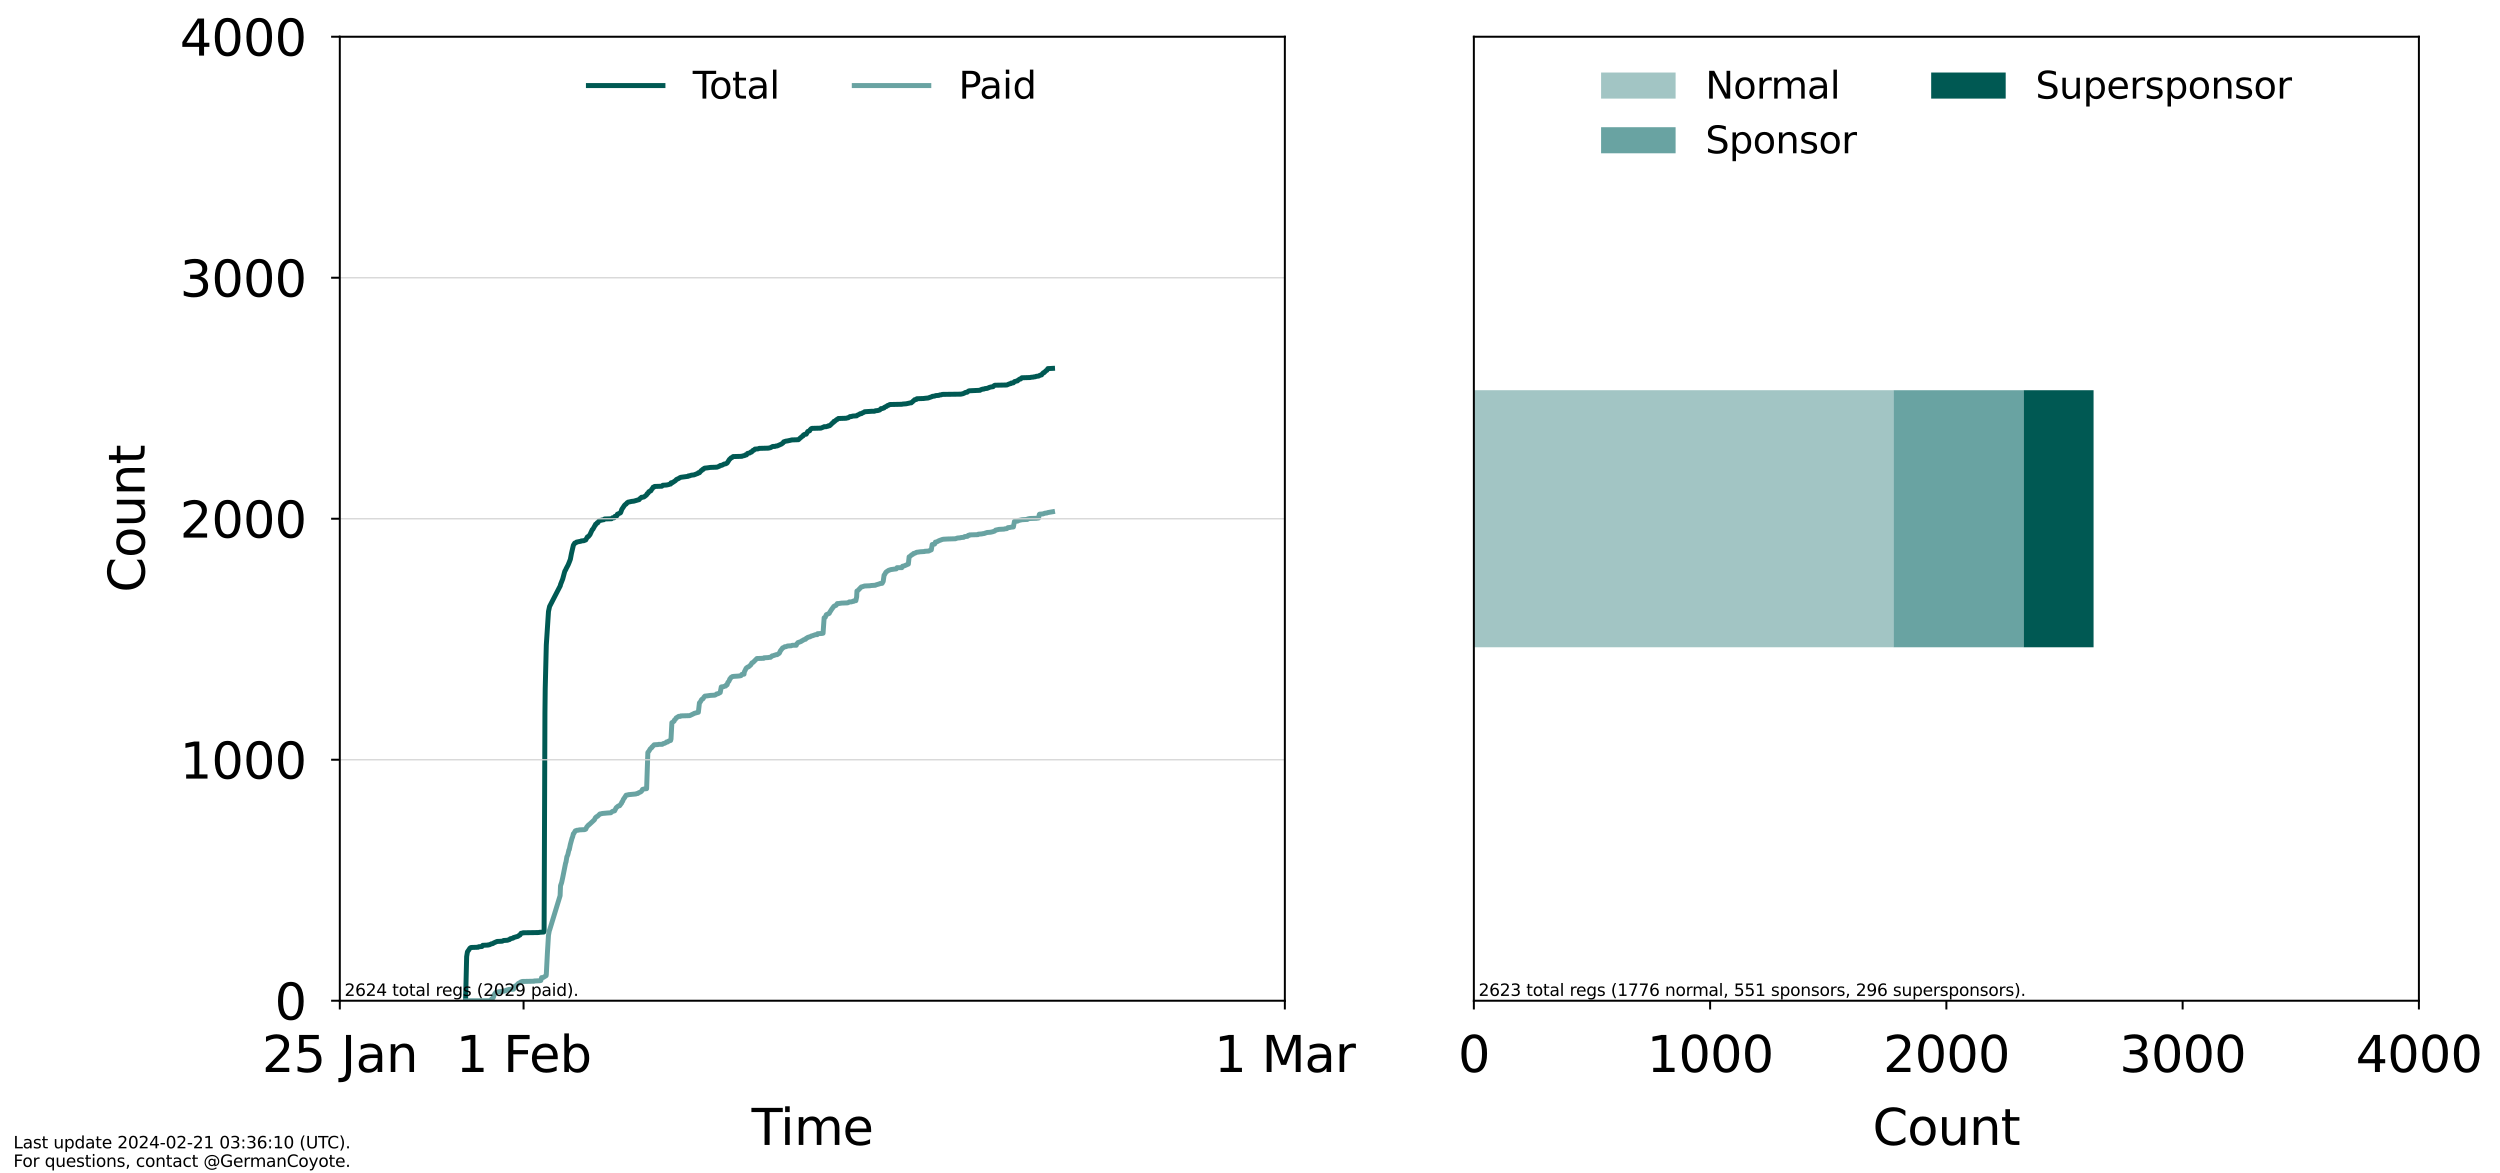 <?xml version="1.0" encoding="utf-8" standalone="no"?>
<!DOCTYPE svg PUBLIC "-//W3C//DTD SVG 1.1//EN"
  "http://www.w3.org/Graphics/SVG/1.1/DTD/svg11.dtd">
<svg xmlns:xlink="http://www.w3.org/1999/xlink" width="1006.45pt" height="472.291pt" viewBox="0 0 1006.45 472.291" xmlns="http://www.w3.org/2000/svg" version="1.1">
 <defs>
  <style type="text/css">*{stroke-linejoin: round; stroke-linecap: butt}</style>
 </defs>
 <g id="figure_1">
  <g id="patch_1">
   <path d="M 0 472.291 
L 1006.45 472.291 
L 1006.45 0 
L 0 0 
z
" style="fill: #ffffff"/>
  </g>
  <g id="axes_1">
   <g id="patch_2">
    <path d="M 136.8 402.878 
L 517.255 402.878 
L 517.255 14.798 
L 136.8 14.798 
z
" style="fill: #ffffff"/>
   </g>
   <g id="matplotlib.axis_1">
    <g id="xtick_1">
     <g id="line2d_1">
      <defs>
       <path id="m0072549440" d="M 0 0 
L 0 3.5 
" style="stroke: #000000; stroke-width: 0.8"/>
      </defs>
      <g>
       <use xlink:href="#m0072549440" x="136.8" y="402.878" style="stroke: #000000; stroke-width: 0.8"/>
      </g>
     </g>
     <g id="text_1">
      <!-- 25 Jan -->
      <g transform="translate(105.481 431.575) scale(0.2 -0.2)">
       <defs>
        <path id="DejaVuSans-32" d="M 1228 531 
L 3431 531 
L 3431 0 
L 469 0 
L 469 531 
Q 828 903 1448 1529 
Q 2069 2156 2228 2338 
Q 2531 2678 2651 2914 
Q 2772 3150 2772 3378 
Q 2772 3750 2511 3984 
Q 2250 4219 1831 4219 
Q 1534 4219 1204 4116 
Q 875 4013 500 3803 
L 500 4441 
Q 881 4594 1212 4672 
Q 1544 4750 1819 4750 
Q 2544 4750 2975 4387 
Q 3406 4025 3406 3419 
Q 3406 3131 3298 2873 
Q 3191 2616 2906 2266 
Q 2828 2175 2409 1742 
Q 1991 1309 1228 531 
z
" transform="scale(0.016)"/>
        <path id="DejaVuSans-35" d="M 691 4666 
L 3169 4666 
L 3169 4134 
L 1269 4134 
L 1269 2991 
Q 1406 3038 1543 3061 
Q 1681 3084 1819 3084 
Q 2600 3084 3056 2656 
Q 3513 2228 3513 1497 
Q 3513 744 3044 326 
Q 2575 -91 1722 -91 
Q 1428 -91 1123 -41 
Q 819 9 494 109 
L 494 744 
Q 775 591 1075 516 
Q 1375 441 1709 441 
Q 2250 441 2565 725 
Q 2881 1009 2881 1497 
Q 2881 1984 2565 2268 
Q 2250 2553 1709 2553 
Q 1456 2553 1204 2497 
Q 953 2441 691 2322 
L 691 4666 
z
" transform="scale(0.016)"/>
        <path id="DejaVuSans-20" transform="scale(0.016)"/>
        <path id="DejaVuSans-4a" d="M 628 4666 
L 1259 4666 
L 1259 325 
Q 1259 -519 939 -900 
Q 619 -1281 -91 -1281 
L -331 -1281 
L -331 -750 
L -134 -750 
Q 284 -750 456 -515 
Q 628 -281 628 325 
L 628 4666 
z
" transform="scale(0.016)"/>
        <path id="DejaVuSans-61" d="M 2194 1759 
Q 1497 1759 1228 1600 
Q 959 1441 959 1056 
Q 959 750 1161 570 
Q 1363 391 1709 391 
Q 2188 391 2477 730 
Q 2766 1069 2766 1631 
L 2766 1759 
L 2194 1759 
z
M 3341 1997 
L 3341 0 
L 2766 0 
L 2766 531 
Q 2569 213 2275 61 
Q 1981 -91 1556 -91 
Q 1019 -91 701 211 
Q 384 513 384 1019 
Q 384 1609 779 1909 
Q 1175 2209 1959 2209 
L 2766 2209 
L 2766 2266 
Q 2766 2663 2505 2880 
Q 2244 3097 1772 3097 
Q 1472 3097 1187 3025 
Q 903 2953 641 2809 
L 641 3341 
Q 956 3463 1253 3523 
Q 1550 3584 1831 3584 
Q 2591 3584 2966 3190 
Q 3341 2797 3341 1997 
z
" transform="scale(0.016)"/>
        <path id="DejaVuSans-6e" d="M 3513 2113 
L 3513 0 
L 2938 0 
L 2938 2094 
Q 2938 2591 2744 2837 
Q 2550 3084 2163 3084 
Q 1697 3084 1428 2787 
Q 1159 2491 1159 1978 
L 1159 0 
L 581 0 
L 581 3500 
L 1159 3500 
L 1159 2956 
Q 1366 3272 1645 3428 
Q 1925 3584 2291 3584 
Q 2894 3584 3203 3211 
Q 3513 2838 3513 2113 
z
" transform="scale(0.016)"/>
       </defs>
       <use xlink:href="#DejaVuSans-32"/>
       <use xlink:href="#DejaVuSans-35" x="63.623"/>
       <use xlink:href="#DejaVuSans-20" x="127.246"/>
       <use xlink:href="#DejaVuSans-4a" x="159.033"/>
       <use xlink:href="#DejaVuSans-61" x="188.525"/>
       <use xlink:href="#DejaVuSans-6e" x="249.805"/>
      </g>
     </g>
    </g>
    <g id="xtick_2">
     <g id="line2d_2">
      <g>
       <use xlink:href="#m0072549440" x="210.777" y="402.878" style="stroke: #000000; stroke-width: 0.8"/>
      </g>
     </g>
     <g id="text_2">
      <!-- 1 Feb -->
      <g transform="translate(183.534 431.575) scale(0.2 -0.2)">
       <defs>
        <path id="DejaVuSans-31" d="M 794 531 
L 1825 531 
L 1825 4091 
L 703 3866 
L 703 4441 
L 1819 4666 
L 2450 4666 
L 2450 531 
L 3481 531 
L 3481 0 
L 794 0 
L 794 531 
z
" transform="scale(0.016)"/>
        <path id="DejaVuSans-46" d="M 628 4666 
L 3309 4666 
L 3309 4134 
L 1259 4134 
L 1259 2759 
L 3109 2759 
L 3109 2228 
L 1259 2228 
L 1259 0 
L 628 0 
L 628 4666 
z
" transform="scale(0.016)"/>
        <path id="DejaVuSans-65" d="M 3597 1894 
L 3597 1613 
L 953 1613 
Q 991 1019 1311 708 
Q 1631 397 2203 397 
Q 2534 397 2845 478 
Q 3156 559 3463 722 
L 3463 178 
Q 3153 47 2828 -22 
Q 2503 -91 2169 -91 
Q 1331 -91 842 396 
Q 353 884 353 1716 
Q 353 2575 817 3079 
Q 1281 3584 2069 3584 
Q 2775 3584 3186 3129 
Q 3597 2675 3597 1894 
z
M 3022 2063 
Q 3016 2534 2758 2815 
Q 2500 3097 2075 3097 
Q 1594 3097 1305 2825 
Q 1016 2553 972 2059 
L 3022 2063 
z
" transform="scale(0.016)"/>
        <path id="DejaVuSans-62" d="M 3116 1747 
Q 3116 2381 2855 2742 
Q 2594 3103 2138 3103 
Q 1681 3103 1420 2742 
Q 1159 2381 1159 1747 
Q 1159 1113 1420 752 
Q 1681 391 2138 391 
Q 2594 391 2855 752 
Q 3116 1113 3116 1747 
z
M 1159 2969 
Q 1341 3281 1617 3432 
Q 1894 3584 2278 3584 
Q 2916 3584 3314 3078 
Q 3713 2572 3713 1747 
Q 3713 922 3314 415 
Q 2916 -91 2278 -91 
Q 1894 -91 1617 61 
Q 1341 213 1159 525 
L 1159 0 
L 581 0 
L 581 4863 
L 1159 4863 
L 1159 2969 
z
" transform="scale(0.016)"/>
       </defs>
       <use xlink:href="#DejaVuSans-31"/>
       <use xlink:href="#DejaVuSans-20" x="63.623"/>
       <use xlink:href="#DejaVuSans-46" x="95.41"/>
       <use xlink:href="#DejaVuSans-65" x="147.43"/>
       <use xlink:href="#DejaVuSans-62" x="208.953"/>
      </g>
     </g>
    </g>
    <g id="xtick_3">
     <g id="line2d_3">
      <g>
       <use xlink:href="#m0072549440" x="517.255" y="402.878" style="stroke: #000000; stroke-width: 0.8"/>
      </g>
     </g>
     <g id="text_3">
      <!-- 1 Mar -->
      <g transform="translate(488.847 431.575) scale(0.2 -0.2)">
       <defs>
        <path id="DejaVuSans-4d" d="M 628 4666 
L 1569 4666 
L 2759 1491 
L 3956 4666 
L 4897 4666 
L 4897 0 
L 4281 0 
L 4281 4097 
L 3078 897 
L 2444 897 
L 1241 4097 
L 1241 0 
L 628 0 
L 628 4666 
z
" transform="scale(0.016)"/>
        <path id="DejaVuSans-72" d="M 2631 2963 
Q 2534 3019 2420 3045 
Q 2306 3072 2169 3072 
Q 1681 3072 1420 2755 
Q 1159 2438 1159 1844 
L 1159 0 
L 581 0 
L 581 3500 
L 1159 3500 
L 1159 2956 
Q 1341 3275 1631 3429 
Q 1922 3584 2338 3584 
Q 2397 3584 2469 3576 
Q 2541 3569 2628 3553 
L 2631 2963 
z
" transform="scale(0.016)"/>
       </defs>
       <use xlink:href="#DejaVuSans-31"/>
       <use xlink:href="#DejaVuSans-20" x="63.623"/>
       <use xlink:href="#DejaVuSans-4d" x="95.41"/>
       <use xlink:href="#DejaVuSans-61" x="181.689"/>
       <use xlink:href="#DejaVuSans-72" x="242.969"/>
      </g>
     </g>
    </g>
    <g id="text_4">
     <!-- Time -->
     <g transform="translate(302.56 460.932) scale(0.2 -0.2)">
      <defs>
       <path id="DejaVuSans-54" d="M -19 4666 
L 3928 4666 
L 3928 4134 
L 2272 4134 
L 2272 0 
L 1638 0 
L 1638 4134 
L -19 4134 
L -19 4666 
z
" transform="scale(0.016)"/>
       <path id="DejaVuSans-69" d="M 603 3500 
L 1178 3500 
L 1178 0 
L 603 0 
L 603 3500 
z
M 603 4863 
L 1178 4863 
L 1178 4134 
L 603 4134 
L 603 4863 
z
" transform="scale(0.016)"/>
       <path id="DejaVuSans-6d" d="M 3328 2828 
Q 3544 3216 3844 3400 
Q 4144 3584 4550 3584 
Q 5097 3584 5394 3201 
Q 5691 2819 5691 2113 
L 5691 0 
L 5113 0 
L 5113 2094 
Q 5113 2597 4934 2840 
Q 4756 3084 4391 3084 
Q 3944 3084 3684 2787 
Q 3425 2491 3425 1978 
L 3425 0 
L 2847 0 
L 2847 2094 
Q 2847 2600 2669 2842 
Q 2491 3084 2119 3084 
Q 1678 3084 1418 2786 
Q 1159 2488 1159 1978 
L 1159 0 
L 581 0 
L 581 3500 
L 1159 3500 
L 1159 2956 
Q 1356 3278 1631 3431 
Q 1906 3584 2284 3584 
Q 2666 3584 2933 3390 
Q 3200 3197 3328 2828 
z
" transform="scale(0.016)"/>
      </defs>
      <use xlink:href="#DejaVuSans-54"/>
      <use xlink:href="#DejaVuSans-69" x="57.959"/>
      <use xlink:href="#DejaVuSans-6d" x="85.742"/>
      <use xlink:href="#DejaVuSans-65" x="183.154"/>
     </g>
    </g>
   </g>
   <g id="matplotlib.axis_2">
    <g id="ytick_1">
     <g id="line2d_4">
      <defs>
       <path id="m06f493af97" d="M 0 0 
L -3.5 0 
" style="stroke: #000000; stroke-width: 0.8"/>
      </defs>
      <g>
       <use xlink:href="#m06f493af97" x="136.8" y="402.878" style="stroke: #000000; stroke-width: 0.8"/>
      </g>
     </g>
     <g id="text_5">
      <!-- 0 -->
      <g transform="translate(110.575 410.477) scale(0.2 -0.2)">
       <defs>
        <path id="DejaVuSans-30" d="M 2034 4250 
Q 1547 4250 1301 3770 
Q 1056 3291 1056 2328 
Q 1056 1369 1301 889 
Q 1547 409 2034 409 
Q 2525 409 2770 889 
Q 3016 1369 3016 2328 
Q 3016 3291 2770 3770 
Q 2525 4250 2034 4250 
z
M 2034 4750 
Q 2819 4750 3233 4129 
Q 3647 3509 3647 2328 
Q 3647 1150 3233 529 
Q 2819 -91 2034 -91 
Q 1250 -91 836 529 
Q 422 1150 422 2328 
Q 422 3509 836 4129 
Q 1250 4750 2034 4750 
z
" transform="scale(0.016)"/>
       </defs>
       <use xlink:href="#DejaVuSans-30"/>
      </g>
     </g>
    </g>
    <g id="ytick_2">
     <g id="line2d_5">
      <g>
       <use xlink:href="#m06f493af97" x="136.8" y="305.858" style="stroke: #000000; stroke-width: 0.8"/>
      </g>
     </g>
     <g id="text_6">
      <!-- 1000 -->
      <g transform="translate(72.4 313.457) scale(0.2 -0.2)">
       <use xlink:href="#DejaVuSans-31"/>
       <use xlink:href="#DejaVuSans-30" x="63.623"/>
       <use xlink:href="#DejaVuSans-30" x="127.246"/>
       <use xlink:href="#DejaVuSans-30" x="190.869"/>
      </g>
     </g>
    </g>
    <g id="ytick_3">
     <g id="line2d_6">
      <g>
       <use xlink:href="#m06f493af97" x="136.8" y="208.838" style="stroke: #000000; stroke-width: 0.8"/>
      </g>
     </g>
     <g id="text_7">
      <!-- 2000 -->
      <g transform="translate(72.4 216.437) scale(0.2 -0.2)">
       <use xlink:href="#DejaVuSans-32"/>
       <use xlink:href="#DejaVuSans-30" x="63.623"/>
       <use xlink:href="#DejaVuSans-30" x="127.246"/>
       <use xlink:href="#DejaVuSans-30" x="190.869"/>
      </g>
     </g>
    </g>
    <g id="ytick_4">
     <g id="line2d_7">
      <g>
       <use xlink:href="#m06f493af97" x="136.8" y="111.818" style="stroke: #000000; stroke-width: 0.8"/>
      </g>
     </g>
     <g id="text_8">
      <!-- 3000 -->
      <g transform="translate(72.4 119.417) scale(0.2 -0.2)">
       <defs>
        <path id="DejaVuSans-33" d="M 2597 2516 
Q 3050 2419 3304 2112 
Q 3559 1806 3559 1356 
Q 3559 666 3084 287 
Q 2609 -91 1734 -91 
Q 1441 -91 1130 -33 
Q 819 25 488 141 
L 488 750 
Q 750 597 1062 519 
Q 1375 441 1716 441 
Q 2309 441 2620 675 
Q 2931 909 2931 1356 
Q 2931 1769 2642 2001 
Q 2353 2234 1838 2234 
L 1294 2234 
L 1294 2753 
L 1863 2753 
Q 2328 2753 2575 2939 
Q 2822 3125 2822 3475 
Q 2822 3834 2567 4026 
Q 2313 4219 1838 4219 
Q 1578 4219 1281 4162 
Q 984 4106 628 3988 
L 628 4550 
Q 988 4650 1302 4700 
Q 1616 4750 1894 4750 
Q 2613 4750 3031 4423 
Q 3450 4097 3450 3541 
Q 3450 3153 3228 2886 
Q 3006 2619 2597 2516 
z
" transform="scale(0.016)"/>
       </defs>
       <use xlink:href="#DejaVuSans-33"/>
       <use xlink:href="#DejaVuSans-30" x="63.623"/>
       <use xlink:href="#DejaVuSans-30" x="127.246"/>
       <use xlink:href="#DejaVuSans-30" x="190.869"/>
      </g>
     </g>
    </g>
    <g id="ytick_5">
     <g id="line2d_8">
      <g>
       <use xlink:href="#m06f493af97" x="136.8" y="14.798" style="stroke: #000000; stroke-width: 0.8"/>
      </g>
     </g>
     <g id="text_9">
      <!-- 4000 -->
      <g transform="translate(72.4 22.397) scale(0.2 -0.2)">
       <defs>
        <path id="DejaVuSans-34" d="M 2419 4116 
L 825 1625 
L 2419 1625 
L 2419 4116 
z
M 2253 4666 
L 3047 4666 
L 3047 1625 
L 3713 1625 
L 3713 1100 
L 3047 1100 
L 3047 0 
L 2419 0 
L 2419 1100 
L 313 1100 
L 313 1709 
L 2253 4666 
z
" transform="scale(0.016)"/>
       </defs>
       <use xlink:href="#DejaVuSans-34"/>
       <use xlink:href="#DejaVuSans-30" x="63.623"/>
       <use xlink:href="#DejaVuSans-30" x="127.246"/>
       <use xlink:href="#DejaVuSans-30" x="190.869"/>
      </g>
     </g>
    </g>
    <g id="text_10">
     <!-- Count -->
     <g transform="translate(58.241 238.535) rotate(-90) scale(0.2 -0.2)">
      <defs>
       <path id="DejaVuSans-43" d="M 4122 4306 
L 4122 3641 
Q 3803 3938 3442 4084 
Q 3081 4231 2675 4231 
Q 1875 4231 1450 3742 
Q 1025 3253 1025 2328 
Q 1025 1406 1450 917 
Q 1875 428 2675 428 
Q 3081 428 3442 575 
Q 3803 722 4122 1019 
L 4122 359 
Q 3791 134 3420 21 
Q 3050 -91 2638 -91 
Q 1578 -91 968 557 
Q 359 1206 359 2328 
Q 359 3453 968 4101 
Q 1578 4750 2638 4750 
Q 3056 4750 3426 4639 
Q 3797 4528 4122 4306 
z
" transform="scale(0.016)"/>
       <path id="DejaVuSans-6f" d="M 1959 3097 
Q 1497 3097 1228 2736 
Q 959 2375 959 1747 
Q 959 1119 1226 758 
Q 1494 397 1959 397 
Q 2419 397 2687 759 
Q 2956 1122 2956 1747 
Q 2956 2369 2687 2733 
Q 2419 3097 1959 3097 
z
M 1959 3584 
Q 2709 3584 3137 3096 
Q 3566 2609 3566 1747 
Q 3566 888 3137 398 
Q 2709 -91 1959 -91 
Q 1206 -91 779 398 
Q 353 888 353 1747 
Q 353 2609 779 3096 
Q 1206 3584 1959 3584 
z
" transform="scale(0.016)"/>
       <path id="DejaVuSans-75" d="M 544 1381 
L 544 3500 
L 1119 3500 
L 1119 1403 
Q 1119 906 1312 657 
Q 1506 409 1894 409 
Q 2359 409 2629 706 
Q 2900 1003 2900 1516 
L 2900 3500 
L 3475 3500 
L 3475 0 
L 2900 0 
L 2900 538 
Q 2691 219 2414 64 
Q 2138 -91 1772 -91 
Q 1169 -91 856 284 
Q 544 659 544 1381 
z
M 1991 3584 
L 1991 3584 
z
" transform="scale(0.016)"/>
       <path id="DejaVuSans-74" d="M 1172 4494 
L 1172 3500 
L 2356 3500 
L 2356 3053 
L 1172 3053 
L 1172 1153 
Q 1172 725 1289 603 
Q 1406 481 1766 481 
L 2356 481 
L 2356 0 
L 1766 0 
Q 1100 0 847 248 
Q 594 497 594 1153 
L 594 3053 
L 172 3053 
L 172 3500 
L 594 3500 
L 594 4494 
L 1172 4494 
z
" transform="scale(0.016)"/>
      </defs>
      <use xlink:href="#DejaVuSans-43"/>
      <use xlink:href="#DejaVuSans-6f" x="69.824"/>
      <use xlink:href="#DejaVuSans-75" x="131.006"/>
      <use xlink:href="#DejaVuSans-6e" x="194.385"/>
      <use xlink:href="#DejaVuSans-74" x="257.764"/>
     </g>
    </g>
   </g>
   <g id="line2d_9">
    <path d="M 187.432 402.878 
L 187.864 385.124 
L 188.183 383.183 
L 188.734 382.407 
L 189.175 381.728 
L 189.615 381.437 
L 192.502 381.34 
L 192.695 381.146 
L 194.017 381.049 
L 194.348 380.564 
L 196.506 380.467 
L 196.586 380.37 
L 197.025 380.37 
L 197.766 379.982 
L 198.345 379.885 
L 198.786 379.594 
L 200.117 379.012 
L 202.169 378.914 
L 202.751 378.623 
L 204.332 378.526 
L 204.511 378.429 
L 205.171 378.235 
L 205.391 377.944 
L 206.563 377.653 
L 206.712 377.459 
L 208.034 377.071 
L 208.474 376.974 
L 208.915 376.586 
L 209.252 376.489 
L 209.356 376.392 
L 209.684 375.81 
L 209.795 375.713 
L 210.463 375.616 
L 210.572 375.519 
L 216.839 375.422 
L 217.281 375.325 
L 218.895 375.228 
L 219.043 374.937 
L 219.381 286.94 
L 219.491 277.335 
L 219.93 259.677 
L 219.93 259.677 
L 220.81 246.191 
L 221.251 244.154 
L 225.562 235.81 
L 225.656 235.325 
L 226.536 233.093 
L 227.234 230.474 
L 227.419 229.892 
L 227.782 229.31 
L 227.869 229.019 
L 228.593 227.66 
L 228.737 227.369 
L 229.177 226.302 
L 229.619 225.138 
L 230.058 222.809 
L 230.83 219.511 
L 231.38 218.637 
L 231.818 218.54 
L 232.066 218.249 
L 233.5 217.958 
L 233.952 217.861 
L 234.037 217.764 
L 235.123 217.667 
L 235.621 217.376 
L 235.804 217.376 
L 236.222 216.6 
L 236.505 216.115 
L 236.871 216.018 
L 237.105 215.727 
L 237.504 215.242 
L 238.442 213.204 
L 238.663 213.107 
L 239.576 211.458 
L 239.67 211.458 
L 239.756 211.07 
L 240.029 210.973 
L 240.389 210.488 
L 240.627 210.488 
L 241.087 209.809 
L 241.509 209.518 
L 242.19 209.421 
L 242.391 209.324 
L 243.081 209.227 
L 243.403 208.935 
L 246.198 208.838 
L 246.585 208.45 
L 247.233 208.45 
L 247.574 207.868 
L 248.069 207.771 
L 248.375 207.577 
L 248.553 206.995 
L 249.726 206.51 
L 249.876 206.316 
L 250.326 205.055 
L 251.433 203.405 
L 251.966 202.92 
L 252.078 202.92 
L 252.44 202.435 
L 252.525 202.435 
L 252.869 202.144 
L 252.955 202.144 
L 254.301 201.853 
L 255.16 201.756 
L 257.171 201.174 
L 257.27 201.174 
L 257.36 200.98 
L 257.801 200.592 
L 258.135 200.398 
L 258.242 200.204 
L 259.122 200.107 
L 259.451 199.913 
L 260.312 199.233 
L 260.528 198.748 
L 260.809 198.651 
L 260.894 198.554 
L 261.189 197.972 
L 261.543 197.875 
L 261.655 197.681 
L 262.022 197.584 
L 262.466 196.808 
L 262.643 196.711 
L 262.943 196.129 
L 263.438 196.032 
L 263.527 195.838 
L 266.463 195.741 
L 266.835 195.353 
L 268.368 195.256 
L 268.809 195.159 
L 269.244 195.062 
L 269.698 194.868 
L 269.973 194.868 
L 270.133 194.382 
L 270.484 194.285 
L 270.573 194.382 
L 271.897 193.509 
L 272.335 193.024 
L 273.212 192.636 
L 273.651 192.345 
L 274.093 192.151 
L 277.027 191.763 
L 277.175 191.569 
L 277.617 191.569 
L 278.055 191.375 
L 278.498 191.278 
L 279.378 191.181 
L 280.62 190.696 
L 280.944 190.599 
L 281.144 190.308 
L 281.58 190.308 
L 282.308 189.434 
L 282.462 189.434 
L 282.899 188.949 
L 283.145 188.949 
L 283.339 188.658 
L 283.673 188.464 
L 284.661 188.367 
L 285.984 188.173 
L 288.625 188.076 
L 289.839 187.591 
L 289.946 187.397 
L 290.647 187.3 
L 290.83 187.203 
L 291.52 186.815 
L 292.151 186.718 
L 292.711 186.427 
L 293.027 185.942 
L 293.714 184.874 
L 293.909 184.777 
L 294.244 184.389 
L 294.352 184.292 
L 294.713 184.195 
L 295.136 183.807 
L 298.645 183.71 
L 298.752 183.613 
L 299.633 183.419 
L 299.934 183.322 
L 300.072 183.128 
L 300.513 183.128 
L 300.927 182.546 
L 301.757 182.352 
L 301.844 182.352 
L 302.274 181.964 
L 302.591 181.964 
L 302.716 181.77 
L 303.082 181.382 
L 303.171 181.285 
L 303.445 181.285 
L 303.929 180.8 
L 305.216 180.703 
L 305.597 180.509 
L 309.321 180.412 
L 309.764 180.315 
L 310.202 180.218 
L 311.081 179.732 
L 311.963 179.732 
L 312.414 179.538 
L 312.845 179.538 
L 313.282 179.344 
L 314.604 178.762 
L 315.376 178.18 
L 315.487 177.889 
L 316.368 177.598 
L 317.068 177.501 
L 317.94 177.307 
L 318.416 177.21 
L 318.569 177.113 
L 321.421 177.016 
L 322.047 176.434 
L 322.976 175.658 
L 323.319 175.464 
L 323.411 175.172 
L 323.855 174.881 
L 324.575 174.784 
L 325.175 173.717 
L 325.943 173.426 
L 326.054 173.135 
L 326.502 172.65 
L 326.829 172.456 
L 330.459 172.359 
L 331.661 171.874 
L 331.779 171.777 
L 332.667 171.777 
L 333.11 171.583 
L 333.381 171.583 
L 333.54 171.389 
L 333.981 171.389 
L 334.421 171.001 
L 335.302 170.127 
L 335.542 170.03 
L 335.74 169.642 
L 335.989 169.642 
L 336.183 169.448 
L 336.913 168.866 
L 337.063 168.866 
L 337.503 168.478 
L 340.584 168.381 
L 341.322 168.187 
L 341.466 168.187 
L 342.211 167.702 
L 342.789 167.702 
L 343.207 167.508 
L 344.877 167.411 
L 344.986 167.217 
L 345.869 166.829 
L 346.31 166.538 
L 346.75 166.538 
L 347.19 166.247 
L 347.877 165.956 
L 348.069 165.762 
L 351.014 165.568 
L 352.035 165.568 
L 352.397 165.373 
L 353.355 165.276 
L 354.049 165.082 
L 354.234 164.985 
L 354.675 164.5 
L 355.119 164.5 
L 355.557 164.306 
L 355.915 164.209 
L 356.003 164.015 
L 356.771 163.627 
L 356.877 163.627 
L 357.321 163.239 
L 357.758 163.142 
L 358.199 162.851 
L 363.053 162.754 
L 363.484 162.657 
L 364.81 162.56 
L 365.685 162.366 
L 366.127 162.269 
L 366.564 162.172 
L 366.863 162.172 
L 367.004 161.978 
L 367.337 161.784 
L 367.68 161.396 
L 367.884 161.299 
L 368.217 160.911 
L 368.908 160.814 
L 369.114 160.522 
L 371.85 160.425 
L 372.521 160.328 
L 373.61 160.231 
L 375.278 159.649 
L 375.371 159.552 
L 376.256 159.455 
L 376.694 159.261 
L 378.015 159.164 
L 378.349 158.97 
L 378.896 158.97 
L 379.335 158.776 
L 386.821 158.679 
L 387.261 158.582 
L 387.702 158.485 
L 388.346 158.194 
L 388.582 158 
L 389.354 157.903 
L 389.902 157.418 
L 390.344 157.321 
L 392.386 157.224 
L 394.543 157.127 
L 394.746 156.933 
L 395.628 156.642 
L 396.028 156.642 
L 396.508 156.448 
L 397.393 156.351 
L 398.106 156.06 
L 398.281 155.963 
L 399.041 155.768 
L 399.804 155.671 
L 400.032 155.38 
L 400.469 155.089 
L 405.327 154.992 
L 406.196 154.604 
L 406.894 154.41 
L 406.991 154.41 
L 407.079 154.216 
L 407.97 154.119 
L 408.398 153.634 
L 409.492 153.343 
L 409.61 153.343 
L 409.717 153.149 
L 410.6 152.567 
L 410.891 152.567 
L 411.376 152.082 
L 414.808 151.985 
L 415.003 151.888 
L 416.183 151.791 
L 416.322 151.694 
L 416.762 151.694 
L 417.181 151.5 
L 418.087 151.403 
L 418.321 151.306 
L 418.527 151.112 
L 419.325 150.917 
L 419.41 150.723 
L 420.05 150.044 
L 420.286 150.044 
L 421.166 149.171 
L 421.457 149.074 
L 421.846 148.395 
L 423.727 148.298 
L 423.727 148.298 
" clip-path="url(#p03dc71a312)" style="fill: none; stroke: #005953; stroke-width: 2; stroke-linecap: square"/>
   </g>
   <g id="line2d_10">
    <path d="M 187.432 402.878 
L 197.323 402.878 
L 197.905 402.199 
L 198.235 402.102 
L 198.345 401.811 
L 198.677 401.423 
L 198.786 400.744 
L 199.228 400.065 
L 199.668 399.483 
L 200.117 399.386 
L 201.429 399.192 
L 202.6 399.095 
L 202.751 398.901 
L 203.427 398.901 
L 203.631 398.707 
L 204.953 398.318 
L 206.712 398.221 
L 207.056 397.154 
L 207.153 397.057 
L 207.866 396.766 
L 208.676 395.893 
L 208.915 395.796 
L 209.252 395.602 
L 209.356 395.602 
L 209.684 395.311 
L 209.795 395.311 
L 210.234 395.117 
L 215.004 395.02 
L 215.083 394.923 
L 217.281 394.826 
L 217.723 394.729 
L 218.043 393.565 
L 218.602 393.565 
L 219.848 392.788 
L 219.93 392.303 
L 219.93 392.303 
L 220.371 383.668 
L 220.81 376.489 
L 221.15 374.646 
L 221.251 374.452 
L 225.488 360.578 
L 225.656 356.6 
L 226.097 355.339 
L 226.536 353.301 
L 227.695 347.48 
L 227.869 346.995 
L 228.225 344.86 
L 228.313 344.763 
L 228.593 344.084 
L 229.039 342.144 
L 229.177 342.047 
L 229.619 339.912 
L 230.305 337.39 
L 230.498 337.002 
L 230.83 335.644 
L 230.939 335.644 
L 231.613 334.479 
L 231.818 334.479 
L 232.066 334.285 
L 232.978 334.188 
L 233.153 334.091 
L 235.345 333.994 
L 235.804 333.8 
L 236.222 332.927 
L 236.996 332.054 
L 237.105 332.054 
L 239.307 330.016 
L 239.67 329.24 
L 240.185 328.755 
L 240.516 328.658 
L 241.509 327.688 
L 242.19 327.591 
L 242.391 327.494 
L 244.536 327.3 
L 245.91 327.203 
L 246.585 326.621 
L 247.081 326.524 
L 247.434 326.427 
L 247.674 325.942 
L 248.069 325.165 
L 248.553 324.777 
L 248.896 324.486 
L 249.236 324.389 
L 249.329 324.292 
L 249.436 324.389 
L 250.141 323.419 
L 250.241 323.322 
L 250.326 322.934 
L 250.618 322.643 
L 250.965 321.77 
L 251.088 321.673 
L 251.196 321.382 
L 251.433 321.188 
L 251.633 320.8 
L 252.078 320.12 
L 252.75 320.023 
L 252.955 319.926 
L 256.038 319.635 
L 256.373 319.441 
L 256.772 319.441 
L 256.921 319.247 
L 257.801 318.859 
L 258.242 318.568 
L 258.685 317.792 
L 259.451 317.598 
L 260.312 317.501 
L 260.809 302.948 
L 261.323 302.269 
L 261.763 301.493 
L 262.433 300.91 
L 262.466 300.716 
L 262.643 300.619 
L 263.339 299.843 
L 264.845 299.746 
L 265.289 299.649 
L 266.606 299.649 
L 266.94 299.358 
L 267.49 299.261 
L 268.245 298.873 
L 268.368 298.679 
L 268.809 298.679 
L 269.244 298.291 
L 269.698 298.194 
L 269.973 298.097 
L 270.133 297.515 
L 270.484 290.917 
L 270.573 290.917 
L 271.364 290.335 
L 271.452 289.947 
L 271.897 289.559 
L 272.247 288.977 
L 272.335 288.977 
L 273.212 288.395 
L 273.894 288.395 
L 274.093 288.201 
L 277.617 288.104 
L 278.055 287.91 
L 279.27 287.328 
L 279.378 287.231 
L 280.709 286.843 
L 281.144 286.745 
L 281.58 282.962 
L 281.945 282.574 
L 282.462 281.603 
L 282.792 281.409 
L 282.899 281.409 
L 283.145 281.118 
L 283.339 280.73 
L 283.779 280.245 
L 284.661 280.148 
L 285.984 279.954 
L 287.743 279.857 
L 288.186 279.663 
L 288.468 279.372 
L 289.064 279.275 
L 289.946 278.79 
L 290.369 276.558 
L 290.83 276.461 
L 291.284 276.461 
L 291.635 276.267 
L 292.151 276.17 
L 292.433 275.685 
L 292.711 275.685 
L 293.027 274.715 
L 293.469 274.23 
L 293.805 273.357 
L 293.909 273.357 
L 294.244 272.775 
L 294.352 272.678 
L 294.627 272.581 
L 294.799 272.387 
L 295.44 272.29 
L 296.989 272.192 
L 297.877 272.095 
L 298.312 271.998 
L 298.645 271.513 
L 299.528 271.416 
L 299.633 270.543 
L 300.405 268.991 
L 300.927 268.603 
L 301.401 268.409 
L 302.171 267.73 
L 302.274 267.633 
L 302.716 266.856 
L 303.171 266.662 
L 304.704 265.11 
L 307.469 265.013 
L 307.559 264.819 
L 309.321 264.722 
L 309.764 264.625 
L 310.202 264.625 
L 310.841 264.043 
L 311.081 264.043 
L 311.867 263.752 
L 311.963 263.752 
L 312.414 263.558 
L 312.845 263.558 
L 313.736 262.976 
L 314.182 262.005 
L 314.936 261.035 
L 315.047 260.841 
L 315.376 260.744 
L 315.93 260.356 
L 316.368 260.356 
L 317.068 260.065 
L 318.569 259.968 
L 318.941 259.774 
L 320.554 259.774 
L 320.772 259.192 
L 321.066 258.998 
L 321.21 258.707 
L 322.047 258.416 
L 322.533 258.222 
L 322.888 257.931 
L 323.228 257.834 
L 323.411 257.639 
L 323.855 257.445 
L 324.296 257.348 
L 324.575 256.96 
L 324.732 256.96 
L 325.064 256.669 
L 325.175 256.669 
L 325.537 256.475 
L 326.054 256.378 
L 326.74 255.99 
L 326.936 255.99 
L 328.275 255.505 
L 328.987 255.505 
L 329.138 255.117 
L 330.898 255.02 
L 331.349 254.923 
L 331.779 248.714 
L 332.111 248.52 
L 332.219 248.52 
L 332.667 247.452 
L 333.794 246.967 
L 333.896 246.87 
L 333.981 246.579 
L 334.861 245.221 
L 335.74 244.057 
L 336.621 243.669 
L 337.063 242.989 
L 337.503 242.989 
L 338.823 242.795 
L 341.322 242.698 
L 341.905 242.31 
L 342.789 242.31 
L 343.207 242.116 
L 343.593 242.116 
L 343.678 241.922 
L 344.549 241.825 
L 344.877 240.273 
L 344.986 237.944 
L 345.352 237.75 
L 346.75 236.295 
L 347.19 236.198 
L 348.069 235.907 
L 350.273 235.81 
L 350.711 235.713 
L 352.397 235.616 
L 352.484 235.519 
L 353.792 235.131 
L 354.141 235.034 
L 354.234 234.937 
L 355.119 234.84 
L 355.557 234.064 
L 355.915 231.541 
L 356.003 231.541 
L 356.64 230.377 
L 356.877 230.183 
L 357.758 229.601 
L 358.643 229.31 
L 359.96 229.116 
L 360.839 229.019 
L 361.127 228.533 
L 363.053 228.533 
L 363.351 227.951 
L 363.922 227.854 
L 365.685 227.078 
L 365.995 224.168 
L 366.127 224.168 
L 366.564 223.78 
L 367.004 223.391 
L 367.337 223.197 
L 367.446 223.197 
L 367.782 222.809 
L 368.327 222.712 
L 369.021 222.324 
L 369.208 222.324 
L 370.53 222.13 
L 372.158 222.033 
L 372.289 221.936 
L 373.925 221.839 
L 374.385 221.548 
L 374.491 221.548 
L 374.923 221.354 
L 375.278 219.22 
L 375.814 219.123 
L 376.256 219.026 
L 376.564 218.249 
L 377.133 218.152 
L 378.015 217.667 
L 379.335 217.182 
L 379.777 217.085 
L 381.545 216.988 
L 384.62 216.891 
L 385.453 216.6 
L 386.619 216.503 
L 386.821 216.406 
L 387.977 216.309 
L 388.346 216.018 
L 389.461 215.921 
L 389.762 215.533 
L 390.234 215.533 
L 390.344 215.339 
L 393.681 215.242 
L 393.864 215.048 
L 395.187 214.951 
L 395.628 214.854 
L 396.323 214.757 
L 396.508 214.66 
L 397.393 214.369 
L 398.719 214.272 
L 399.152 214.175 
L 399.597 214.078 
L 400.469 213.786 
L 400.833 213.398 
L 400.92 213.398 
L 402.232 213.107 
L 404.242 213.01 
L 404.434 212.913 
L 405.327 212.816 
L 405.757 212.428 
L 406.645 212.331 
L 407.079 212.234 
L 407.97 212.137 
L 408.398 209.906 
L 409.61 209.809 
L 409.717 209.712 
L 410.063 209.615 
L 410.158 209.518 
L 410.6 209.421 
L 411.039 209.324 
L 411.479 209.227 
L 413.256 209.129 
L 413.565 209.129 
L 413.68 208.935 
L 414.56 208.741 
L 417.478 208.644 
L 417.651 208.547 
L 418.087 208.547 
L 418.426 207.092 
L 418.527 206.995 
L 419.846 206.898 
L 420.665 206.607 
L 421.457 206.51 
L 421.94 206.316 
L 422.046 206.316 
L 423.727 206.025 
L 423.727 206.025 
" clip-path="url(#p03dc71a312)" style="fill: none; stroke: #69a3a2; stroke-width: 2; stroke-linecap: square"/>
   </g>
   <g id="LineCollection_1">
    <path d="M -1 402.878 
L 1007.45 402.878 
" clip-path="url(#p03dc71a312)" style="fill: none; stroke: #d3d3d3; stroke-width: 0.5"/>
    <path d="M -1 305.858 
L 1007.45 305.858 
" clip-path="url(#p03dc71a312)" style="fill: none; stroke: #d3d3d3; stroke-width: 0.5"/>
    <path d="M -1 208.838 
L 1007.45 208.838 
" clip-path="url(#p03dc71a312)" style="fill: none; stroke: #d3d3d3; stroke-width: 0.5"/>
    <path d="M -1 111.818 
L 1007.45 111.818 
" clip-path="url(#p03dc71a312)" style="fill: none; stroke: #d3d3d3; stroke-width: 0.5"/>
    <path d="M -1 14.798 
L 1007.45 14.798 
" clip-path="url(#p03dc71a312)" style="fill: none; stroke: #d3d3d3; stroke-width: 0.5"/>
    <path clip-path="url(#p03dc71a312)" style="fill: none; stroke: #d3d3d3; stroke-width: 0.5"/>
    <path clip-path="url(#p03dc71a312)" style="fill: none; stroke: #d3d3d3; stroke-width: 0.5"/>
    <path clip-path="url(#p03dc71a312)" style="fill: none; stroke: #d3d3d3; stroke-width: 0.5"/>
    <path clip-path="url(#p03dc71a312)" style="fill: none; stroke: #d3d3d3; stroke-width: 0.5"/>
    <path clip-path="url(#p03dc71a312)" style="fill: none; stroke: #d3d3d3; stroke-width: 0.5"/>
    <path clip-path="url(#p03dc71a312)" style="fill: none; stroke: #d3d3d3; stroke-width: 0.5"/>
    <path clip-path="url(#p03dc71a312)" style="fill: none; stroke: #d3d3d3; stroke-width: 0.5"/>
    <path clip-path="url(#p03dc71a312)" style="fill: none; stroke: #d3d3d3; stroke-width: 0.5"/>
    <path clip-path="url(#p03dc71a312)" style="fill: none; stroke: #d3d3d3; stroke-width: 0.5"/>
    <path clip-path="url(#p03dc71a312)" style="fill: none; stroke: #d3d3d3; stroke-width: 0.5"/>
    <path clip-path="url(#p03dc71a312)" style="fill: none; stroke: #d3d3d3; stroke-width: 0.5"/>
    <path clip-path="url(#p03dc71a312)" style="fill: none; stroke: #d3d3d3; stroke-width: 0.5"/>
    <path clip-path="url(#p03dc71a312)" style="fill: none; stroke: #d3d3d3; stroke-width: 0.5"/>
    <path clip-path="url(#p03dc71a312)" style="fill: none; stroke: #d3d3d3; stroke-width: 0.5"/>
    <path clip-path="url(#p03dc71a312)" style="fill: none; stroke: #d3d3d3; stroke-width: 0.5"/>
    <path clip-path="url(#p03dc71a312)" style="fill: none; stroke: #d3d3d3; stroke-width: 0.5"/>
    <path clip-path="url(#p03dc71a312)" style="fill: none; stroke: #d3d3d3; stroke-width: 0.5"/>
    <path clip-path="url(#p03dc71a312)" style="fill: none; stroke: #d3d3d3; stroke-width: 0.5"/>
    <path clip-path="url(#p03dc71a312)" style="fill: none; stroke: #d3d3d3; stroke-width: 0.5"/>
    <path clip-path="url(#p03dc71a312)" style="fill: none; stroke: #d3d3d3; stroke-width: 0.5"/>
    <path clip-path="url(#p03dc71a312)" style="fill: none; stroke: #d3d3d3; stroke-width: 0.5"/>
    <path clip-path="url(#p03dc71a312)" style="fill: none; stroke: #d3d3d3; stroke-width: 0.5"/>
    <path clip-path="url(#p03dc71a312)" style="fill: none; stroke: #d3d3d3; stroke-width: 0.5"/>
    <path clip-path="url(#p03dc71a312)" style="fill: none; stroke: #d3d3d3; stroke-width: 0.5"/>
    <path clip-path="url(#p03dc71a312)" style="fill: none; stroke: #d3d3d3; stroke-width: 0.5"/>
    <path clip-path="url(#p03dc71a312)" style="fill: none; stroke: #d3d3d3; stroke-width: 0.5"/>
    <path clip-path="url(#p03dc71a312)" style="fill: none; stroke: #d3d3d3; stroke-width: 0.5"/>
    <path clip-path="url(#p03dc71a312)" style="fill: none; stroke: #d3d3d3; stroke-width: 0.5"/>
    <path clip-path="url(#p03dc71a312)" style="fill: none; stroke: #d3d3d3; stroke-width: 0.5"/>
    <path clip-path="url(#p03dc71a312)" style="fill: none; stroke: #d3d3d3; stroke-width: 0.5"/>
    <path clip-path="url(#p03dc71a312)" style="fill: none; stroke: #d3d3d3; stroke-width: 0.5"/>
    <path clip-path="url(#p03dc71a312)" style="fill: none; stroke: #d3d3d3; stroke-width: 0.5"/>
    <path clip-path="url(#p03dc71a312)" style="fill: none; stroke: #d3d3d3; stroke-width: 0.5"/>
    <path clip-path="url(#p03dc71a312)" style="fill: none; stroke: #d3d3d3; stroke-width: 0.5"/>
    <path clip-path="url(#p03dc71a312)" style="fill: none; stroke: #d3d3d3; stroke-width: 0.5"/>
    <path clip-path="url(#p03dc71a312)" style="fill: none; stroke: #d3d3d3; stroke-width: 0.5"/>
    <path clip-path="url(#p03dc71a312)" style="fill: none; stroke: #d3d3d3; stroke-width: 0.5"/>
    <path clip-path="url(#p03dc71a312)" style="fill: none; stroke: #d3d3d3; stroke-width: 0.5"/>
    <path clip-path="url(#p03dc71a312)" style="fill: none; stroke: #d3d3d3; stroke-width: 0.5"/>
    <path clip-path="url(#p03dc71a312)" style="fill: none; stroke: #d3d3d3; stroke-width: 0.5"/>
    <path clip-path="url(#p03dc71a312)" style="fill: none; stroke: #d3d3d3; stroke-width: 0.5"/>
    <path clip-path="url(#p03dc71a312)" style="fill: none; stroke: #d3d3d3; stroke-width: 0.5"/>
    <path clip-path="url(#p03dc71a312)" style="fill: none; stroke: #d3d3d3; stroke-width: 0.5"/>
    <path clip-path="url(#p03dc71a312)" style="fill: none; stroke: #d3d3d3; stroke-width: 0.5"/>
    <path clip-path="url(#p03dc71a312)" style="fill: none; stroke: #d3d3d3; stroke-width: 0.5"/>
   </g>
   <g id="patch_3">
    <path d="M 136.8 402.878 
L 136.8 14.798 
" style="fill: none; stroke: #000000; stroke-width: 0.8; stroke-linejoin: miter; stroke-linecap: square"/>
   </g>
   <g id="patch_4">
    <path d="M 517.255 402.878 
L 517.255 14.798 
" style="fill: none; stroke: #000000; stroke-width: 0.8; stroke-linejoin: miter; stroke-linecap: square"/>
   </g>
   <g id="patch_5">
    <path d="M 136.8 402.878 
L 517.255 402.878 
" style="fill: none; stroke: #000000; stroke-width: 0.8; stroke-linejoin: miter; stroke-linecap: square"/>
   </g>
   <g id="patch_6">
    <path d="M 136.8 14.798 
L 517.255 14.798 
" style="fill: none; stroke: #000000; stroke-width: 0.8; stroke-linejoin: miter; stroke-linecap: square"/>
   </g>
   <g id="text_11">
    <!-- 2624 total regs (2029 paid). -->
    <g transform="translate(138.702 400.938) scale(0.067 -0.067)">
     <defs>
      <path id="DejaVuSans-36" d="M 2113 2584 
Q 1688 2584 1439 2293 
Q 1191 2003 1191 1497 
Q 1191 994 1439 701 
Q 1688 409 2113 409 
Q 2538 409 2786 701 
Q 3034 994 3034 1497 
Q 3034 2003 2786 2293 
Q 2538 2584 2113 2584 
z
M 3366 4563 
L 3366 3988 
Q 3128 4100 2886 4159 
Q 2644 4219 2406 4219 
Q 1781 4219 1451 3797 
Q 1122 3375 1075 2522 
Q 1259 2794 1537 2939 
Q 1816 3084 2150 3084 
Q 2853 3084 3261 2657 
Q 3669 2231 3669 1497 
Q 3669 778 3244 343 
Q 2819 -91 2113 -91 
Q 1303 -91 875 529 
Q 447 1150 447 2328 
Q 447 3434 972 4092 
Q 1497 4750 2381 4750 
Q 2619 4750 2861 4703 
Q 3103 4656 3366 4563 
z
" transform="scale(0.016)"/>
      <path id="DejaVuSans-6c" d="M 603 4863 
L 1178 4863 
L 1178 0 
L 603 0 
L 603 4863 
z
" transform="scale(0.016)"/>
      <path id="DejaVuSans-67" d="M 2906 1791 
Q 2906 2416 2648 2759 
Q 2391 3103 1925 3103 
Q 1463 3103 1205 2759 
Q 947 2416 947 1791 
Q 947 1169 1205 825 
Q 1463 481 1925 481 
Q 2391 481 2648 825 
Q 2906 1169 2906 1791 
z
M 3481 434 
Q 3481 -459 3084 -895 
Q 2688 -1331 1869 -1331 
Q 1566 -1331 1297 -1286 
Q 1028 -1241 775 -1147 
L 775 -588 
Q 1028 -725 1275 -790 
Q 1522 -856 1778 -856 
Q 2344 -856 2625 -561 
Q 2906 -266 2906 331 
L 2906 616 
Q 2728 306 2450 153 
Q 2172 0 1784 0 
Q 1141 0 747 490 
Q 353 981 353 1791 
Q 353 2603 747 3093 
Q 1141 3584 1784 3584 
Q 2172 3584 2450 3431 
Q 2728 3278 2906 2969 
L 2906 3500 
L 3481 3500 
L 3481 434 
z
" transform="scale(0.016)"/>
      <path id="DejaVuSans-73" d="M 2834 3397 
L 2834 2853 
Q 2591 2978 2328 3040 
Q 2066 3103 1784 3103 
Q 1356 3103 1142 2972 
Q 928 2841 928 2578 
Q 928 2378 1081 2264 
Q 1234 2150 1697 2047 
L 1894 2003 
Q 2506 1872 2764 1633 
Q 3022 1394 3022 966 
Q 3022 478 2636 193 
Q 2250 -91 1575 -91 
Q 1294 -91 989 -36 
Q 684 19 347 128 
L 347 722 
Q 666 556 975 473 
Q 1284 391 1588 391 
Q 1994 391 2212 530 
Q 2431 669 2431 922 
Q 2431 1156 2273 1281 
Q 2116 1406 1581 1522 
L 1381 1569 
Q 847 1681 609 1914 
Q 372 2147 372 2553 
Q 372 3047 722 3315 
Q 1072 3584 1716 3584 
Q 2034 3584 2315 3537 
Q 2597 3491 2834 3397 
z
" transform="scale(0.016)"/>
      <path id="DejaVuSans-28" d="M 1984 4856 
Q 1566 4138 1362 3434 
Q 1159 2731 1159 2009 
Q 1159 1288 1364 580 
Q 1569 -128 1984 -844 
L 1484 -844 
Q 1016 -109 783 600 
Q 550 1309 550 2009 
Q 550 2706 781 3412 
Q 1013 4119 1484 4856 
L 1984 4856 
z
" transform="scale(0.016)"/>
      <path id="DejaVuSans-39" d="M 703 97 
L 703 672 
Q 941 559 1184 500 
Q 1428 441 1663 441 
Q 2288 441 2617 861 
Q 2947 1281 2994 2138 
Q 2813 1869 2534 1725 
Q 2256 1581 1919 1581 
Q 1219 1581 811 2004 
Q 403 2428 403 3163 
Q 403 3881 828 4315 
Q 1253 4750 1959 4750 
Q 2769 4750 3195 4129 
Q 3622 3509 3622 2328 
Q 3622 1225 3098 567 
Q 2575 -91 1691 -91 
Q 1453 -91 1209 -44 
Q 966 3 703 97 
z
M 1959 2075 
Q 2384 2075 2632 2365 
Q 2881 2656 2881 3163 
Q 2881 3666 2632 3958 
Q 2384 4250 1959 4250 
Q 1534 4250 1286 3958 
Q 1038 3666 1038 3163 
Q 1038 2656 1286 2365 
Q 1534 2075 1959 2075 
z
" transform="scale(0.016)"/>
      <path id="DejaVuSans-70" d="M 1159 525 
L 1159 -1331 
L 581 -1331 
L 581 3500 
L 1159 3500 
L 1159 2969 
Q 1341 3281 1617 3432 
Q 1894 3584 2278 3584 
Q 2916 3584 3314 3078 
Q 3713 2572 3713 1747 
Q 3713 922 3314 415 
Q 2916 -91 2278 -91 
Q 1894 -91 1617 61 
Q 1341 213 1159 525 
z
M 3116 1747 
Q 3116 2381 2855 2742 
Q 2594 3103 2138 3103 
Q 1681 3103 1420 2742 
Q 1159 2381 1159 1747 
Q 1159 1113 1420 752 
Q 1681 391 2138 391 
Q 2594 391 2855 752 
Q 3116 1113 3116 1747 
z
" transform="scale(0.016)"/>
      <path id="DejaVuSans-64" d="M 2906 2969 
L 2906 4863 
L 3481 4863 
L 3481 0 
L 2906 0 
L 2906 525 
Q 2725 213 2448 61 
Q 2172 -91 1784 -91 
Q 1150 -91 751 415 
Q 353 922 353 1747 
Q 353 2572 751 3078 
Q 1150 3584 1784 3584 
Q 2172 3584 2448 3432 
Q 2725 3281 2906 2969 
z
M 947 1747 
Q 947 1113 1208 752 
Q 1469 391 1925 391 
Q 2381 391 2643 752 
Q 2906 1113 2906 1747 
Q 2906 2381 2643 2742 
Q 2381 3103 1925 3103 
Q 1469 3103 1208 2742 
Q 947 2381 947 1747 
z
" transform="scale(0.016)"/>
      <path id="DejaVuSans-29" d="M 513 4856 
L 1013 4856 
Q 1481 4119 1714 3412 
Q 1947 2706 1947 2009 
Q 1947 1309 1714 600 
Q 1481 -109 1013 -844 
L 513 -844 
Q 928 -128 1133 580 
Q 1338 1288 1338 2009 
Q 1338 2731 1133 3434 
Q 928 4138 513 4856 
z
" transform="scale(0.016)"/>
      <path id="DejaVuSans-2e" d="M 684 794 
L 1344 794 
L 1344 0 
L 684 0 
L 684 794 
z
" transform="scale(0.016)"/>
     </defs>
     <use xlink:href="#DejaVuSans-32"/>
     <use xlink:href="#DejaVuSans-36" x="63.623"/>
     <use xlink:href="#DejaVuSans-32" x="127.246"/>
     <use xlink:href="#DejaVuSans-34" x="190.869"/>
     <use xlink:href="#DejaVuSans-20" x="254.492"/>
     <use xlink:href="#DejaVuSans-74" x="286.279"/>
     <use xlink:href="#DejaVuSans-6f" x="325.488"/>
     <use xlink:href="#DejaVuSans-74" x="386.67"/>
     <use xlink:href="#DejaVuSans-61" x="425.879"/>
     <use xlink:href="#DejaVuSans-6c" x="487.158"/>
     <use xlink:href="#DejaVuSans-20" x="514.941"/>
     <use xlink:href="#DejaVuSans-72" x="546.729"/>
     <use xlink:href="#DejaVuSans-65" x="585.592"/>
     <use xlink:href="#DejaVuSans-67" x="647.115"/>
     <use xlink:href="#DejaVuSans-73" x="710.592"/>
     <use xlink:href="#DejaVuSans-20" x="762.691"/>
     <use xlink:href="#DejaVuSans-28" x="794.479"/>
     <use xlink:href="#DejaVuSans-32" x="833.492"/>
     <use xlink:href="#DejaVuSans-30" x="897.115"/>
     <use xlink:href="#DejaVuSans-32" x="960.738"/>
     <use xlink:href="#DejaVuSans-39" x="1024.361"/>
     <use xlink:href="#DejaVuSans-20" x="1087.984"/>
     <use xlink:href="#DejaVuSans-70" x="1119.771"/>
     <use xlink:href="#DejaVuSans-61" x="1183.248"/>
     <use xlink:href="#DejaVuSans-69" x="1244.527"/>
     <use xlink:href="#DejaVuSans-64" x="1272.311"/>
     <use xlink:href="#DejaVuSans-29" x="1335.787"/>
     <use xlink:href="#DejaVuSans-2e" x="1374.801"/>
    </g>
   </g>
   <g id="legend_1">
    <g id="line2d_11">
     <path d="M 236.887 34.446 
L 251.887 34.446 
L 266.887 34.446 
" style="fill: none; stroke: #005953; stroke-width: 2; stroke-linecap: square"/>
    </g>
    <g id="text_12">
     <!-- Total -->
     <g transform="translate(278.887 39.696) scale(0.15 -0.15)">
      <use xlink:href="#DejaVuSans-54"/>
      <use xlink:href="#DejaVuSans-6f" x="44.084"/>
      <use xlink:href="#DejaVuSans-74" x="105.266"/>
      <use xlink:href="#DejaVuSans-61" x="144.475"/>
      <use xlink:href="#DejaVuSans-6c" x="205.754"/>
     </g>
    </g>
    <g id="line2d_12">
     <path d="M 343.916 34.446 
L 358.916 34.446 
L 373.916 34.446 
" style="fill: none; stroke: #69a3a2; stroke-width: 2; stroke-linecap: square"/>
    </g>
    <g id="text_13">
     <!-- Paid -->
     <g transform="translate(385.916 39.696) scale(0.15 -0.15)">
      <defs>
       <path id="DejaVuSans-50" d="M 1259 4147 
L 1259 2394 
L 2053 2394 
Q 2494 2394 2734 2622 
Q 2975 2850 2975 3272 
Q 2975 3691 2734 3919 
Q 2494 4147 2053 4147 
L 1259 4147 
z
M 628 4666 
L 2053 4666 
Q 2838 4666 3239 4311 
Q 3641 3956 3641 3272 
Q 3641 2581 3239 2228 
Q 2838 1875 2053 1875 
L 1259 1875 
L 1259 0 
L 628 0 
L 628 4666 
z
" transform="scale(0.016)"/>
      </defs>
      <use xlink:href="#DejaVuSans-50"/>
      <use xlink:href="#DejaVuSans-61" x="55.803"/>
      <use xlink:href="#DejaVuSans-69" x="117.082"/>
      <use xlink:href="#DejaVuSans-64" x="144.865"/>
     </g>
    </g>
   </g>
  </g>
  <g id="axes_2">
   <g id="patch_7">
    <path d="M 593.345 402.878 
L 973.8 402.878 
L 973.8 14.798 
L 593.345 14.798 
z
" style="fill: #ffffff"/>
   </g>
   <g id="patch_8">
    <path d="M 593.345 260.582 
L 762.267 260.582 
L 762.267 157.094 
L 593.345 157.094 
z
" clip-path="url(#p2490bed5e6)" style="fill: #a2c5c4"/>
   </g>
   <g id="patch_9">
    <path d="M 762.267 260.582 
L 814.675 260.582 
L 814.675 157.094 
L 762.267 157.094 
z
" clip-path="url(#p2490bed5e6)" style="fill: #69a3a2"/>
   </g>
   <g id="patch_10">
    <path d="M 814.675 260.582 
L 842.829 260.582 
L 842.829 157.094 
L 814.675 157.094 
z
" clip-path="url(#p2490bed5e6)" style="fill: #005953"/>
   </g>
   <g id="matplotlib.axis_3">
    <g id="xtick_4">
     <g id="line2d_13">
      <g>
       <use xlink:href="#m0072549440" x="593.345" y="402.878" style="stroke: #000000; stroke-width: 0.8"/>
      </g>
     </g>
     <g id="text_14">
      <!-- 0 -->
      <g transform="translate(586.983 431.575) scale(0.2 -0.2)">
       <use xlink:href="#DejaVuSans-30"/>
      </g>
     </g>
    </g>
    <g id="xtick_5">
     <g id="line2d_14">
      <g>
       <use xlink:href="#m0072549440" x="688.459" y="402.878" style="stroke: #000000; stroke-width: 0.8"/>
      </g>
     </g>
     <g id="text_15">
      <!-- 1000 -->
      <g transform="translate(663.009 431.575) scale(0.2 -0.2)">
       <use xlink:href="#DejaVuSans-31"/>
       <use xlink:href="#DejaVuSans-30" x="63.623"/>
       <use xlink:href="#DejaVuSans-30" x="127.246"/>
       <use xlink:href="#DejaVuSans-30" x="190.869"/>
      </g>
     </g>
    </g>
    <g id="xtick_6">
     <g id="line2d_15">
      <g>
       <use xlink:href="#m0072549440" x="783.573" y="402.878" style="stroke: #000000; stroke-width: 0.8"/>
      </g>
     </g>
     <g id="text_16">
      <!-- 2000 -->
      <g transform="translate(758.123 431.575) scale(0.2 -0.2)">
       <use xlink:href="#DejaVuSans-32"/>
       <use xlink:href="#DejaVuSans-30" x="63.623"/>
       <use xlink:href="#DejaVuSans-30" x="127.246"/>
       <use xlink:href="#DejaVuSans-30" x="190.869"/>
      </g>
     </g>
    </g>
    <g id="xtick_7">
     <g id="line2d_16">
      <g>
       <use xlink:href="#m0072549440" x="878.686" y="402.878" style="stroke: #000000; stroke-width: 0.8"/>
      </g>
     </g>
     <g id="text_17">
      <!-- 3000 -->
      <g transform="translate(853.236 431.575) scale(0.2 -0.2)">
       <use xlink:href="#DejaVuSans-33"/>
       <use xlink:href="#DejaVuSans-30" x="63.623"/>
       <use xlink:href="#DejaVuSans-30" x="127.246"/>
       <use xlink:href="#DejaVuSans-30" x="190.869"/>
      </g>
     </g>
    </g>
    <g id="xtick_8">
     <g id="line2d_17">
      <g>
       <use xlink:href="#m0072549440" x="973.8" y="402.878" style="stroke: #000000; stroke-width: 0.8"/>
      </g>
     </g>
     <g id="text_18">
      <!-- 4000 -->
      <g transform="translate(948.35 431.575) scale(0.2 -0.2)">
       <use xlink:href="#DejaVuSans-34"/>
       <use xlink:href="#DejaVuSans-30" x="63.623"/>
       <use xlink:href="#DejaVuSans-30" x="127.246"/>
       <use xlink:href="#DejaVuSans-30" x="190.869"/>
      </g>
     </g>
    </g>
    <g id="text_19">
     <!-- Count -->
     <g transform="translate(753.876 460.932) scale(0.2 -0.2)">
      <use xlink:href="#DejaVuSans-43"/>
      <use xlink:href="#DejaVuSans-6f" x="69.824"/>
      <use xlink:href="#DejaVuSans-75" x="131.006"/>
      <use xlink:href="#DejaVuSans-6e" x="194.385"/>
      <use xlink:href="#DejaVuSans-74" x="257.764"/>
     </g>
    </g>
   </g>
   <g id="matplotlib.axis_4"/>
   <g id="patch_11">
    <path d="M 593.345 402.878 
L 593.345 14.798 
" style="fill: none; stroke: #000000; stroke-width: 0.8; stroke-linejoin: miter; stroke-linecap: square"/>
   </g>
   <g id="patch_12">
    <path d="M 973.8 402.878 
L 973.8 14.798 
" style="fill: none; stroke: #000000; stroke-width: 0.8; stroke-linejoin: miter; stroke-linecap: square"/>
   </g>
   <g id="patch_13">
    <path d="M 593.345 402.878 
L 973.8 402.878 
" style="fill: none; stroke: #000000; stroke-width: 0.8; stroke-linejoin: miter; stroke-linecap: square"/>
   </g>
   <g id="patch_14">
    <path d="M 593.345 14.798 
L 973.8 14.798 
" style="fill: none; stroke: #000000; stroke-width: 0.8; stroke-linejoin: miter; stroke-linecap: square"/>
   </g>
   <g id="text_20">
    <!-- Last update 2024-02-21 03:36:10 (UTC). -->
    <g transform="translate(5.4 462.306) scale(0.067 -0.067)">
     <defs>
      <path id="DejaVuSans-4c" d="M 628 4666 
L 1259 4666 
L 1259 531 
L 3531 531 
L 3531 0 
L 628 0 
L 628 4666 
z
" transform="scale(0.016)"/>
      <path id="DejaVuSans-2d" d="M 313 2009 
L 1997 2009 
L 1997 1497 
L 313 1497 
L 313 2009 
z
" transform="scale(0.016)"/>
      <path id="DejaVuSans-3a" d="M 750 794 
L 1409 794 
L 1409 0 
L 750 0 
L 750 794 
z
M 750 3309 
L 1409 3309 
L 1409 2516 
L 750 2516 
L 750 3309 
z
" transform="scale(0.016)"/>
      <path id="DejaVuSans-55" d="M 556 4666 
L 1191 4666 
L 1191 1831 
Q 1191 1081 1462 751 
Q 1734 422 2344 422 
Q 2950 422 3222 751 
Q 3494 1081 3494 1831 
L 3494 4666 
L 4128 4666 
L 4128 1753 
Q 4128 841 3676 375 
Q 3225 -91 2344 -91 
Q 1459 -91 1007 375 
Q 556 841 556 1753 
L 556 4666 
z
" transform="scale(0.016)"/>
     </defs>
     <use xlink:href="#DejaVuSans-4c"/>
     <use xlink:href="#DejaVuSans-61" x="55.713"/>
     <use xlink:href="#DejaVuSans-73" x="116.992"/>
     <use xlink:href="#DejaVuSans-74" x="169.092"/>
     <use xlink:href="#DejaVuSans-20" x="208.301"/>
     <use xlink:href="#DejaVuSans-75" x="240.088"/>
     <use xlink:href="#DejaVuSans-70" x="303.467"/>
     <use xlink:href="#DejaVuSans-64" x="366.943"/>
     <use xlink:href="#DejaVuSans-61" x="430.42"/>
     <use xlink:href="#DejaVuSans-74" x="491.699"/>
     <use xlink:href="#DejaVuSans-65" x="530.908"/>
     <use xlink:href="#DejaVuSans-20" x="592.432"/>
     <use xlink:href="#DejaVuSans-32" x="624.219"/>
     <use xlink:href="#DejaVuSans-30" x="687.842"/>
     <use xlink:href="#DejaVuSans-32" x="751.465"/>
     <use xlink:href="#DejaVuSans-34" x="815.088"/>
     <use xlink:href="#DejaVuSans-2d" x="878.711"/>
     <use xlink:href="#DejaVuSans-30" x="914.795"/>
     <use xlink:href="#DejaVuSans-32" x="978.418"/>
     <use xlink:href="#DejaVuSans-2d" x="1042.041"/>
     <use xlink:href="#DejaVuSans-32" x="1078.125"/>
     <use xlink:href="#DejaVuSans-31" x="1141.748"/>
     <use xlink:href="#DejaVuSans-20" x="1205.371"/>
     <use xlink:href="#DejaVuSans-30" x="1237.158"/>
     <use xlink:href="#DejaVuSans-33" x="1300.781"/>
     <use xlink:href="#DejaVuSans-3a" x="1364.404"/>
     <use xlink:href="#DejaVuSans-33" x="1398.096"/>
     <use xlink:href="#DejaVuSans-36" x="1461.719"/>
     <use xlink:href="#DejaVuSans-3a" x="1525.342"/>
     <use xlink:href="#DejaVuSans-31" x="1559.033"/>
     <use xlink:href="#DejaVuSans-30" x="1622.656"/>
     <use xlink:href="#DejaVuSans-20" x="1686.279"/>
     <use xlink:href="#DejaVuSans-28" x="1718.066"/>
     <use xlink:href="#DejaVuSans-55" x="1757.08"/>
     <use xlink:href="#DejaVuSans-54" x="1830.273"/>
     <use xlink:href="#DejaVuSans-43" x="1885.482"/>
     <use xlink:href="#DejaVuSans-29" x="1955.307"/>
     <use xlink:href="#DejaVuSans-2e" x="1994.32"/>
    </g>
    <!-- For questions, contact @GermanCoyote. -->
    <g transform="translate(5.4 469.771) scale(0.067 -0.067)">
     <defs>
      <path id="DejaVuSans-71" d="M 947 1747 
Q 947 1113 1208 752 
Q 1469 391 1925 391 
Q 2381 391 2643 752 
Q 2906 1113 2906 1747 
Q 2906 2381 2643 2742 
Q 2381 3103 1925 3103 
Q 1469 3103 1208 2742 
Q 947 2381 947 1747 
z
M 2906 525 
Q 2725 213 2448 61 
Q 2172 -91 1784 -91 
Q 1150 -91 751 415 
Q 353 922 353 1747 
Q 353 2572 751 3078 
Q 1150 3584 1784 3584 
Q 2172 3584 2448 3432 
Q 2725 3281 2906 2969 
L 2906 3500 
L 3481 3500 
L 3481 -1331 
L 2906 -1331 
L 2906 525 
z
" transform="scale(0.016)"/>
      <path id="DejaVuSans-2c" d="M 750 794 
L 1409 794 
L 1409 256 
L 897 -744 
L 494 -744 
L 750 256 
L 750 794 
z
" transform="scale(0.016)"/>
      <path id="DejaVuSans-63" d="M 3122 3366 
L 3122 2828 
Q 2878 2963 2633 3030 
Q 2388 3097 2138 3097 
Q 1578 3097 1268 2742 
Q 959 2388 959 1747 
Q 959 1106 1268 751 
Q 1578 397 2138 397 
Q 2388 397 2633 464 
Q 2878 531 3122 666 
L 3122 134 
Q 2881 22 2623 -34 
Q 2366 -91 2075 -91 
Q 1284 -91 818 406 
Q 353 903 353 1747 
Q 353 2603 823 3093 
Q 1294 3584 2113 3584 
Q 2378 3584 2631 3529 
Q 2884 3475 3122 3366 
z
" transform="scale(0.016)"/>
      <path id="DejaVuSans-40" d="M 2381 1678 
Q 2381 1231 2603 976 
Q 2825 722 3213 722 
Q 3597 722 3817 978 
Q 4038 1234 4038 1678 
Q 4038 2116 3813 2373 
Q 3588 2631 3206 2631 
Q 2828 2631 2604 2375 
Q 2381 2119 2381 1678 
z
M 4084 744 
Q 3897 503 3655 389 
Q 3413 275 3091 275 
Q 2553 275 2217 664 
Q 1881 1053 1881 1678 
Q 1881 2303 2218 2693 
Q 2556 3084 3091 3084 
Q 3413 3084 3656 2967 
Q 3900 2850 4084 2613 
L 4084 3022 
L 4531 3022 
L 4531 722 
Q 4988 791 5245 1139 
Q 5503 1488 5503 2041 
Q 5503 2375 5404 2669 
Q 5306 2963 5106 3213 
Q 4781 3622 4314 3839 
Q 3847 4056 3297 4056 
Q 2913 4056 2559 3954 
Q 2206 3853 1906 3653 
Q 1416 3334 1139 2817 
Q 863 2300 863 1697 
Q 863 1200 1042 765 
Q 1222 331 1563 0 
Q 1891 -325 2322 -495 
Q 2753 -666 3244 -666 
Q 3647 -666 4036 -530 
Q 4425 -394 4750 -141 
L 5031 -488 
Q 4641 -791 4180 -952 
Q 3719 -1113 3244 -1113 
Q 2666 -1113 2153 -908 
Q 1641 -703 1241 -313 
Q 841 78 631 592 
Q 422 1106 422 1697 
Q 422 2266 634 2781 
Q 847 3297 1241 3688 
Q 1644 4084 2172 4295 
Q 2700 4506 3291 4506 
Q 3953 4506 4520 4234 
Q 5088 3963 5472 3463 
Q 5706 3156 5829 2797 
Q 5953 2438 5953 2053 
Q 5953 1231 5456 756 
Q 4959 281 4084 263 
L 4084 744 
z
" transform="scale(0.016)"/>
      <path id="DejaVuSans-47" d="M 3809 666 
L 3809 1919 
L 2778 1919 
L 2778 2438 
L 4434 2438 
L 4434 434 
Q 4069 175 3628 42 
Q 3188 -91 2688 -91 
Q 1594 -91 976 548 
Q 359 1188 359 2328 
Q 359 3472 976 4111 
Q 1594 4750 2688 4750 
Q 3144 4750 3555 4637 
Q 3966 4525 4313 4306 
L 4313 3634 
Q 3963 3931 3569 4081 
Q 3175 4231 2741 4231 
Q 1884 4231 1454 3753 
Q 1025 3275 1025 2328 
Q 1025 1384 1454 906 
Q 1884 428 2741 428 
Q 3075 428 3337 486 
Q 3600 544 3809 666 
z
" transform="scale(0.016)"/>
      <path id="DejaVuSans-79" d="M 2059 -325 
Q 1816 -950 1584 -1140 
Q 1353 -1331 966 -1331 
L 506 -1331 
L 506 -850 
L 844 -850 
Q 1081 -850 1212 -737 
Q 1344 -625 1503 -206 
L 1606 56 
L 191 3500 
L 800 3500 
L 1894 763 
L 2988 3500 
L 3597 3500 
L 2059 -325 
z
" transform="scale(0.016)"/>
     </defs>
     <use xlink:href="#DejaVuSans-46"/>
     <use xlink:href="#DejaVuSans-6f" x="53.895"/>
     <use xlink:href="#DejaVuSans-72" x="115.076"/>
     <use xlink:href="#DejaVuSans-20" x="156.189"/>
     <use xlink:href="#DejaVuSans-71" x="187.977"/>
     <use xlink:href="#DejaVuSans-75" x="251.453"/>
     <use xlink:href="#DejaVuSans-65" x="314.832"/>
     <use xlink:href="#DejaVuSans-73" x="376.355"/>
     <use xlink:href="#DejaVuSans-74" x="428.455"/>
     <use xlink:href="#DejaVuSans-69" x="467.664"/>
     <use xlink:href="#DejaVuSans-6f" x="495.447"/>
     <use xlink:href="#DejaVuSans-6e" x="556.629"/>
     <use xlink:href="#DejaVuSans-73" x="620.008"/>
     <use xlink:href="#DejaVuSans-2c" x="672.107"/>
     <use xlink:href="#DejaVuSans-20" x="703.895"/>
     <use xlink:href="#DejaVuSans-63" x="735.682"/>
     <use xlink:href="#DejaVuSans-6f" x="790.662"/>
     <use xlink:href="#DejaVuSans-6e" x="851.844"/>
     <use xlink:href="#DejaVuSans-74" x="915.223"/>
     <use xlink:href="#DejaVuSans-61" x="954.432"/>
     <use xlink:href="#DejaVuSans-63" x="1015.711"/>
     <use xlink:href="#DejaVuSans-74" x="1070.691"/>
     <use xlink:href="#DejaVuSans-20" x="1109.9"/>
     <use xlink:href="#DejaVuSans-40" x="1141.688"/>
     <use xlink:href="#DejaVuSans-47" x="1241.688"/>
     <use xlink:href="#DejaVuSans-65" x="1319.178"/>
     <use xlink:href="#DejaVuSans-72" x="1380.701"/>
     <use xlink:href="#DejaVuSans-6d" x="1420.064"/>
     <use xlink:href="#DejaVuSans-61" x="1517.477"/>
     <use xlink:href="#DejaVuSans-6e" x="1578.756"/>
     <use xlink:href="#DejaVuSans-43" x="1642.135"/>
     <use xlink:href="#DejaVuSans-6f" x="1711.959"/>
     <use xlink:href="#DejaVuSans-79" x="1773.141"/>
     <use xlink:href="#DejaVuSans-6f" x="1832.32"/>
     <use xlink:href="#DejaVuSans-74" x="1893.502"/>
     <use xlink:href="#DejaVuSans-65" x="1932.711"/>
     <use xlink:href="#DejaVuSans-2e" x="1994.234"/>
    </g>
   </g>
   <g id="text_21">
    <!-- 2623 total regs (1776 normal, 551 sponsors, 296 supersponsors). -->
    <g transform="translate(595.248 400.938) scale(0.067 -0.067)">
     <defs>
      <path id="DejaVuSans-37" d="M 525 4666 
L 3525 4666 
L 3525 4397 
L 1831 0 
L 1172 0 
L 2766 4134 
L 525 4134 
L 525 4666 
z
" transform="scale(0.016)"/>
     </defs>
     <use xlink:href="#DejaVuSans-32"/>
     <use xlink:href="#DejaVuSans-36" x="63.623"/>
     <use xlink:href="#DejaVuSans-32" x="127.246"/>
     <use xlink:href="#DejaVuSans-33" x="190.869"/>
     <use xlink:href="#DejaVuSans-20" x="254.492"/>
     <use xlink:href="#DejaVuSans-74" x="286.279"/>
     <use xlink:href="#DejaVuSans-6f" x="325.488"/>
     <use xlink:href="#DejaVuSans-74" x="386.67"/>
     <use xlink:href="#DejaVuSans-61" x="425.879"/>
     <use xlink:href="#DejaVuSans-6c" x="487.158"/>
     <use xlink:href="#DejaVuSans-20" x="514.941"/>
     <use xlink:href="#DejaVuSans-72" x="546.729"/>
     <use xlink:href="#DejaVuSans-65" x="585.592"/>
     <use xlink:href="#DejaVuSans-67" x="647.115"/>
     <use xlink:href="#DejaVuSans-73" x="710.592"/>
     <use xlink:href="#DejaVuSans-20" x="762.691"/>
     <use xlink:href="#DejaVuSans-28" x="794.479"/>
     <use xlink:href="#DejaVuSans-31" x="833.492"/>
     <use xlink:href="#DejaVuSans-37" x="897.115"/>
     <use xlink:href="#DejaVuSans-37" x="960.738"/>
     <use xlink:href="#DejaVuSans-36" x="1024.361"/>
     <use xlink:href="#DejaVuSans-20" x="1087.984"/>
     <use xlink:href="#DejaVuSans-6e" x="1119.771"/>
     <use xlink:href="#DejaVuSans-6f" x="1183.15"/>
     <use xlink:href="#DejaVuSans-72" x="1244.332"/>
     <use xlink:href="#DejaVuSans-6d" x="1283.695"/>
     <use xlink:href="#DejaVuSans-61" x="1381.107"/>
     <use xlink:href="#DejaVuSans-6c" x="1442.387"/>
     <use xlink:href="#DejaVuSans-2c" x="1470.17"/>
     <use xlink:href="#DejaVuSans-20" x="1501.957"/>
     <use xlink:href="#DejaVuSans-35" x="1533.744"/>
     <use xlink:href="#DejaVuSans-35" x="1597.367"/>
     <use xlink:href="#DejaVuSans-31" x="1660.99"/>
     <use xlink:href="#DejaVuSans-20" x="1724.613"/>
     <use xlink:href="#DejaVuSans-73" x="1756.4"/>
     <use xlink:href="#DejaVuSans-70" x="1808.5"/>
     <use xlink:href="#DejaVuSans-6f" x="1871.977"/>
     <use xlink:href="#DejaVuSans-6e" x="1933.158"/>
     <use xlink:href="#DejaVuSans-73" x="1996.537"/>
     <use xlink:href="#DejaVuSans-6f" x="2048.637"/>
     <use xlink:href="#DejaVuSans-72" x="2109.818"/>
     <use xlink:href="#DejaVuSans-73" x="2150.932"/>
     <use xlink:href="#DejaVuSans-2c" x="2203.031"/>
     <use xlink:href="#DejaVuSans-20" x="2234.818"/>
     <use xlink:href="#DejaVuSans-32" x="2266.605"/>
     <use xlink:href="#DejaVuSans-39" x="2330.229"/>
     <use xlink:href="#DejaVuSans-36" x="2393.852"/>
     <use xlink:href="#DejaVuSans-20" x="2457.475"/>
     <use xlink:href="#DejaVuSans-73" x="2489.262"/>
     <use xlink:href="#DejaVuSans-75" x="2541.361"/>
     <use xlink:href="#DejaVuSans-70" x="2604.74"/>
     <use xlink:href="#DejaVuSans-65" x="2668.217"/>
     <use xlink:href="#DejaVuSans-72" x="2729.74"/>
     <use xlink:href="#DejaVuSans-73" x="2770.854"/>
     <use xlink:href="#DejaVuSans-70" x="2822.953"/>
     <use xlink:href="#DejaVuSans-6f" x="2886.43"/>
     <use xlink:href="#DejaVuSans-6e" x="2947.611"/>
     <use xlink:href="#DejaVuSans-73" x="3010.99"/>
     <use xlink:href="#DejaVuSans-6f" x="3063.09"/>
     <use xlink:href="#DejaVuSans-72" x="3124.271"/>
     <use xlink:href="#DejaVuSans-73" x="3165.385"/>
     <use xlink:href="#DejaVuSans-29" x="3217.484"/>
     <use xlink:href="#DejaVuSans-2e" x="3256.498"/>
    </g>
   </g>
   <g id="legend_2">
    <g id="patch_15">
     <path d="M 644.565 39.696 
L 674.565 39.696 
L 674.565 29.196 
L 644.565 29.196 
z
" style="fill: #a2c5c4"/>
    </g>
    <g id="text_22">
     <!-- Normal -->
     <g transform="translate(686.565 39.696) scale(0.15 -0.15)">
      <defs>
       <path id="DejaVuSans-4e" d="M 628 4666 
L 1478 4666 
L 3547 763 
L 3547 4666 
L 4159 4666 
L 4159 0 
L 3309 0 
L 1241 3903 
L 1241 0 
L 628 0 
L 628 4666 
z
" transform="scale(0.016)"/>
      </defs>
      <use xlink:href="#DejaVuSans-4e"/>
      <use xlink:href="#DejaVuSans-6f" x="74.805"/>
      <use xlink:href="#DejaVuSans-72" x="135.986"/>
      <use xlink:href="#DejaVuSans-6d" x="175.35"/>
      <use xlink:href="#DejaVuSans-61" x="272.762"/>
      <use xlink:href="#DejaVuSans-6c" x="334.041"/>
     </g>
    </g>
    <g id="patch_16">
     <path d="M 644.565 61.713 
L 674.565 61.713 
L 674.565 51.213 
L 644.565 51.213 
z
" style="fill: #69a3a2"/>
    </g>
    <g id="text_23">
     <!-- Sponsor -->
     <g transform="translate(686.565 61.713) scale(0.15 -0.15)">
      <defs>
       <path id="DejaVuSans-53" d="M 3425 4513 
L 3425 3897 
Q 3066 4069 2747 4153 
Q 2428 4238 2131 4238 
Q 1616 4238 1336 4038 
Q 1056 3838 1056 3469 
Q 1056 3159 1242 3001 
Q 1428 2844 1947 2747 
L 2328 2669 
Q 3034 2534 3370 2195 
Q 3706 1856 3706 1288 
Q 3706 609 3251 259 
Q 2797 -91 1919 -91 
Q 1588 -91 1214 -16 
Q 841 59 441 206 
L 441 856 
Q 825 641 1194 531 
Q 1563 422 1919 422 
Q 2459 422 2753 634 
Q 3047 847 3047 1241 
Q 3047 1584 2836 1778 
Q 2625 1972 2144 2069 
L 1759 2144 
Q 1053 2284 737 2584 
Q 422 2884 422 3419 
Q 422 4038 858 4394 
Q 1294 4750 2059 4750 
Q 2388 4750 2728 4690 
Q 3069 4631 3425 4513 
z
" transform="scale(0.016)"/>
      </defs>
      <use xlink:href="#DejaVuSans-53"/>
      <use xlink:href="#DejaVuSans-70" x="63.477"/>
      <use xlink:href="#DejaVuSans-6f" x="126.953"/>
      <use xlink:href="#DejaVuSans-6e" x="188.135"/>
      <use xlink:href="#DejaVuSans-73" x="251.514"/>
      <use xlink:href="#DejaVuSans-6f" x="303.613"/>
      <use xlink:href="#DejaVuSans-72" x="364.795"/>
     </g>
    </g>
    <g id="patch_17">
     <path d="M 777.453 39.696 
L 807.453 39.696 
L 807.453 29.196 
L 777.453 29.196 
z
" style="fill: #005953"/>
    </g>
    <g id="text_24">
     <!-- Supersponsor -->
     <g transform="translate(819.453 39.696) scale(0.15 -0.15)">
      <use xlink:href="#DejaVuSans-53"/>
      <use xlink:href="#DejaVuSans-75" x="63.477"/>
      <use xlink:href="#DejaVuSans-70" x="126.855"/>
      <use xlink:href="#DejaVuSans-65" x="190.332"/>
      <use xlink:href="#DejaVuSans-72" x="251.855"/>
      <use xlink:href="#DejaVuSans-73" x="292.969"/>
      <use xlink:href="#DejaVuSans-70" x="345.068"/>
      <use xlink:href="#DejaVuSans-6f" x="408.545"/>
      <use xlink:href="#DejaVuSans-6e" x="469.727"/>
      <use xlink:href="#DejaVuSans-73" x="533.105"/>
      <use xlink:href="#DejaVuSans-6f" x="585.205"/>
      <use xlink:href="#DejaVuSans-72" x="646.387"/>
     </g>
    </g>
   </g>
  </g>
 </g>
 <defs>
  <clipPath id="p03dc71a312">
   <rect x="136.8" y="14.798" width="380.455" height="388.08"/>
  </clipPath>
  <clipPath id="p2490bed5e6">
   <rect x="593.345" y="14.798" width="380.455" height="388.08"/>
  </clipPath>
 </defs>
</svg>
